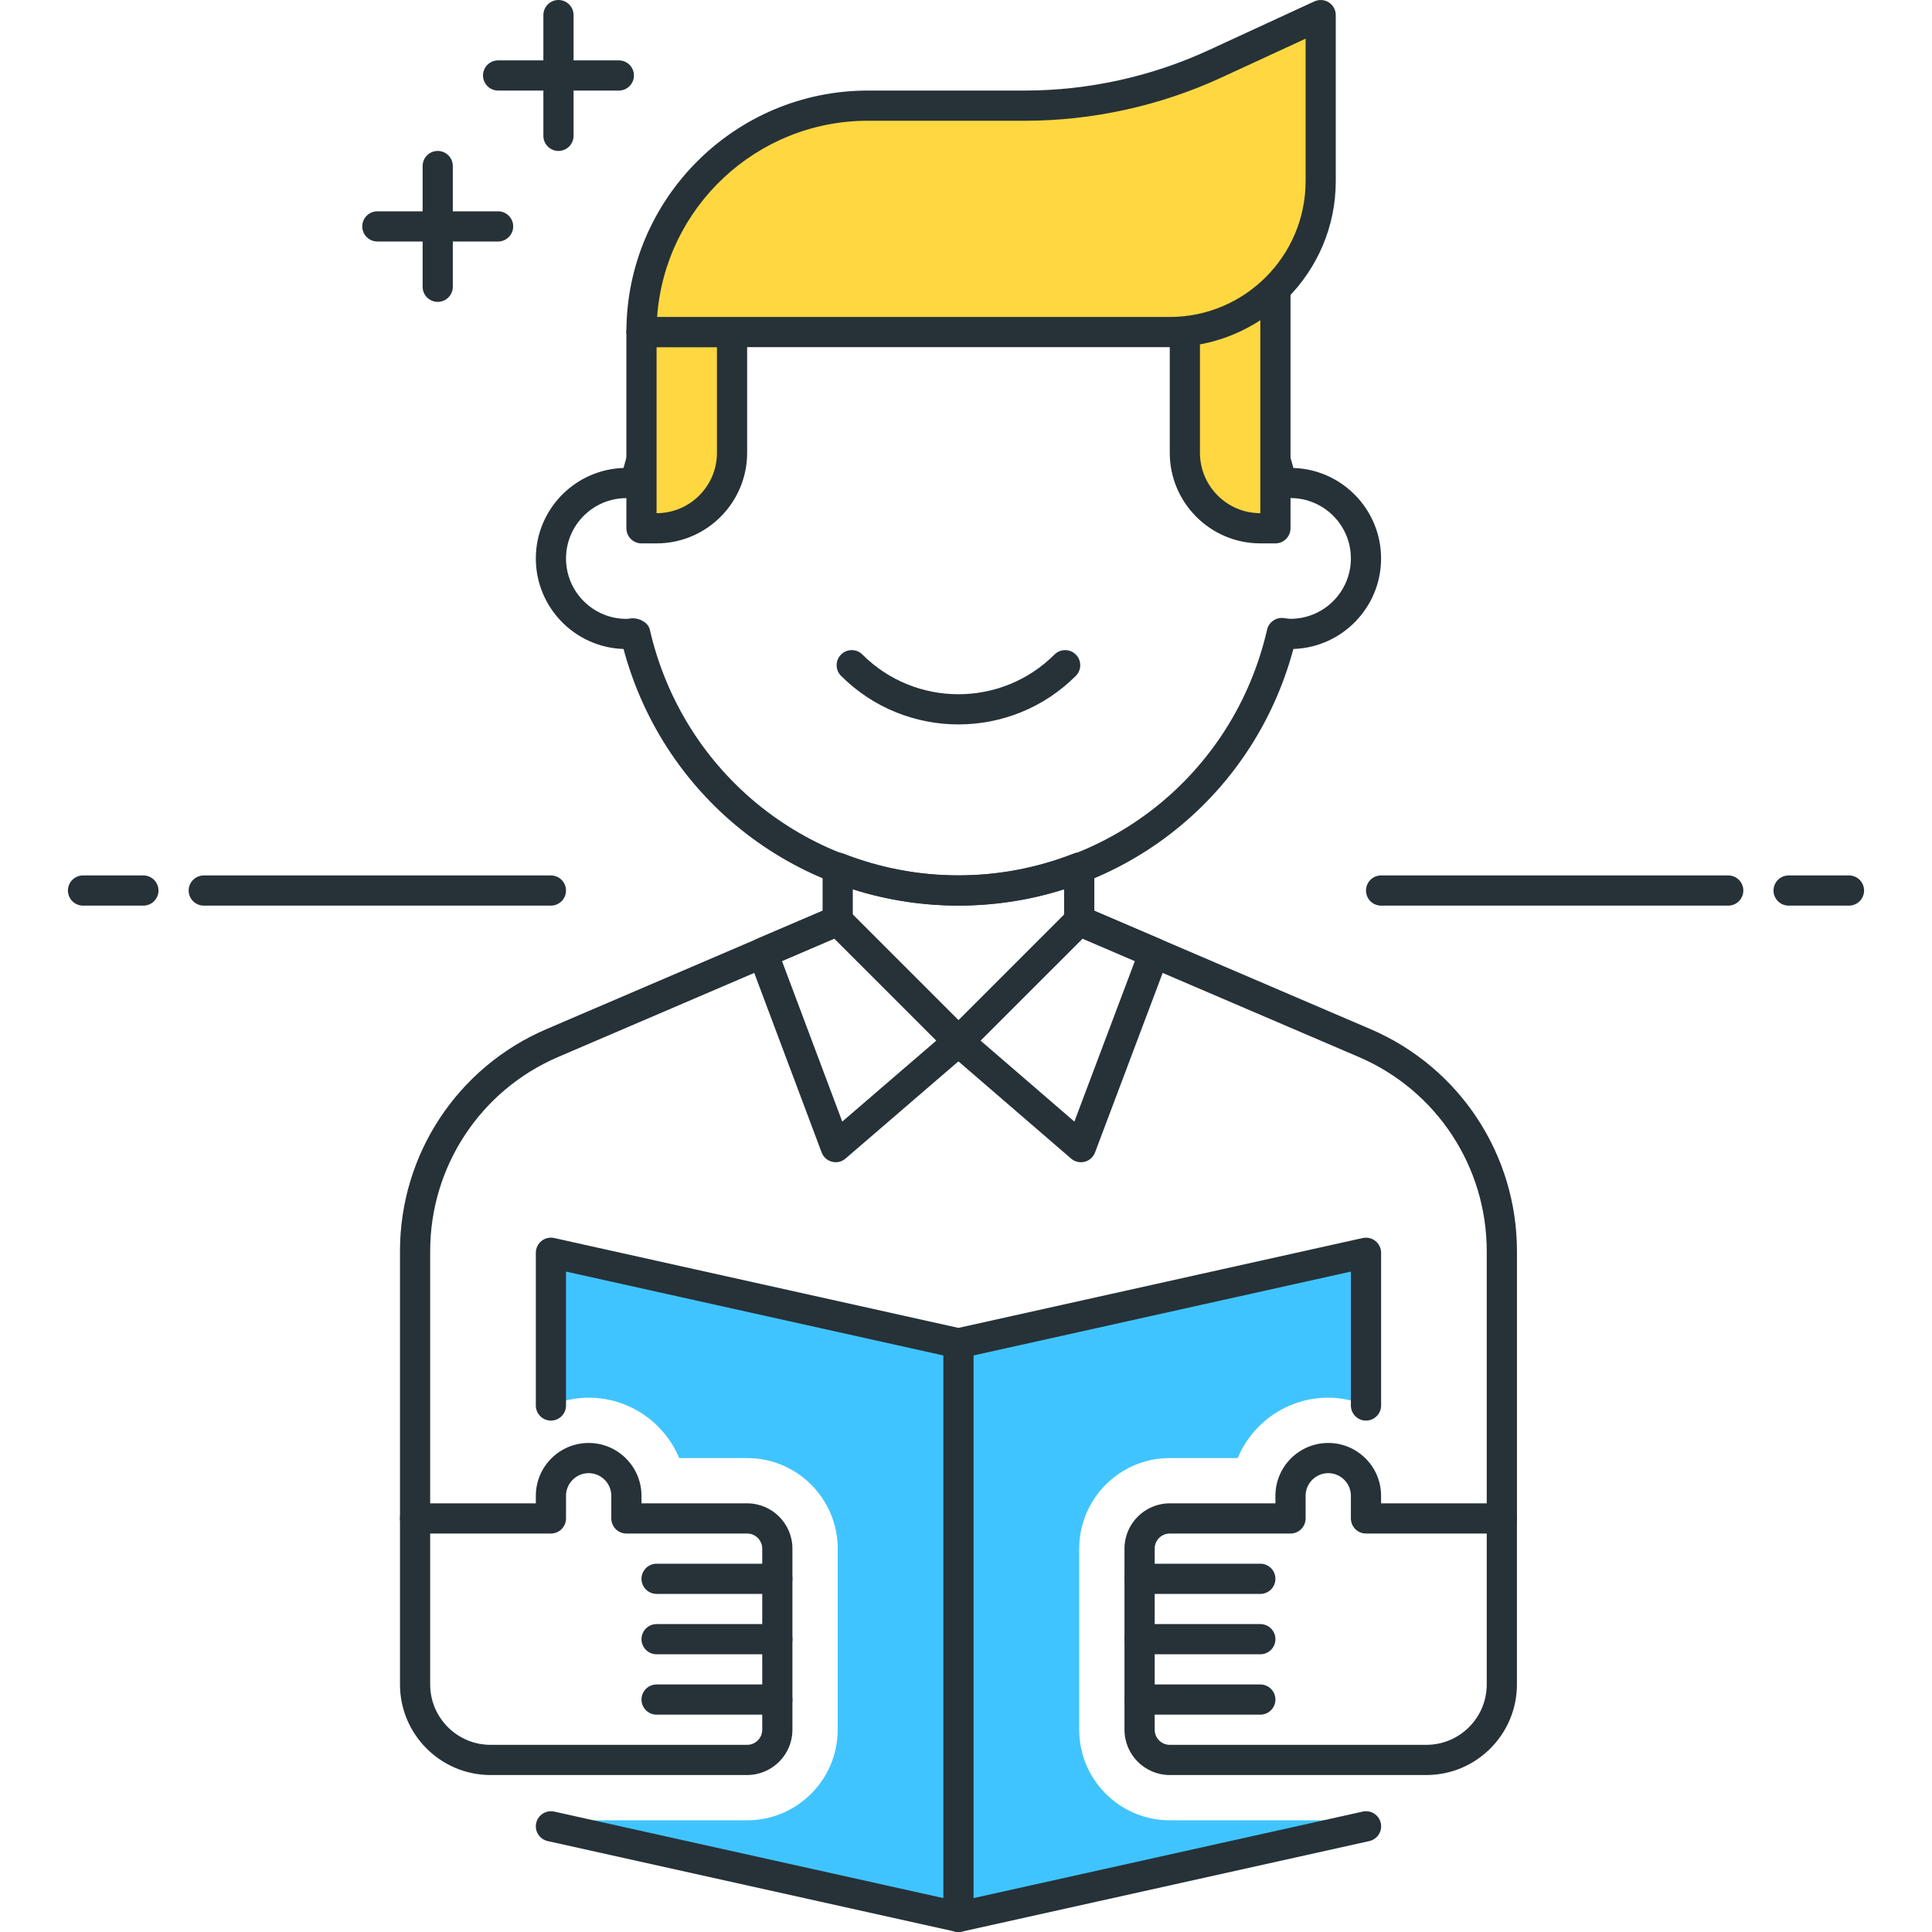 <?xml version="1.0" encoding="utf-8"?>
<!-- Generator: Adobe Illustrator 21.1.0, SVG Export Plug-In . SVG Version: 6.00 Build 0)  -->
<svg version="1.1" id="Icon_Set" xmlns="http://www.w3.org/2000/svg" xmlns:xlink="http://www.w3.org/1999/xlink" x="0px" y="0px"
	 viewBox="0 0 64 64" style="enable-background:new 0 0 64 64;" xml:space="preserve">
<style type="text/css">
	.st0{fill:#263238;}
	.st1{fill:#FF5252;}
	.st2{fill:#FFD740;}
	.st3{fill:#40C4FF;}
	.st4{fill:#FFFFFF;}
	.st5{fill:#4DB6AC;}
	.st6{fill:#37474F;}
	.st7{fill:#4FC3F7;}
</style>
<g>
	<g>
		<path class="st3" d="M38.75,60.3c-1.654,0-3-1.346-3-3v-6c0-1.654,1.346-3,3-3H41c0.491-1.174,1.65-2,3-2
			c0.444,0,0.864,0.097,1.25,0.259l0-5.058l-13.5,3l-13.5-3l0,5.058c0.386-0.162,0.806-0.259,1.25-0.259c1.35,0,2.509,0.826,3,2
			h2.25c1.654,0,3,1.346,3,3v6c0,1.654-1.346,3-3,3h-6.5v0.2l13.5,3l13.5-3v-0.2H38.75z"/>
	</g>
	<g>
		<path class="st0" d="M45.25,47.059c-0.276,0-0.5-0.224-0.5-0.5v-4.436l-12.892,2.865c-0.072,0.016-0.145,0.016-0.217,0
			L18.75,42.123v4.436c0,0.276-0.224,0.5-0.5,0.5s-0.5-0.224-0.5-0.5V41.5c0-0.151,0.068-0.295,0.187-0.39
			c0.117-0.096,0.271-0.132,0.421-0.099l13.392,2.977l13.392-2.977c0.15-0.031,0.304,0.004,0.421,0.099
			c0.119,0.095,0.188,0.238,0.188,0.39v5.059C45.75,46.835,45.526,47.059,45.25,47.059z"/>
	</g>
	<g>
		<path class="st0" d="M31.75,64c-0.036,0-0.072-0.004-0.108-0.012l-13.5-3c-0.27-0.061-0.439-0.327-0.38-0.597
			c0.06-0.269,0.327-0.438,0.597-0.38l13.392,2.977l13.392-2.977c0.272-0.059,0.537,0.111,0.597,0.38
			c0.06,0.27-0.11,0.536-0.38,0.597l-13.5,3C31.822,63.996,31.786,64,31.75,64z"/>
	</g>
	<g>
		<path class="st0" d="M18.25,30H6.75c-0.276,0-0.5-0.224-0.5-0.5S6.474,29,6.75,29h11.5c0.276,0,0.5,0.224,0.5,0.5
			S18.526,30,18.25,30z"/>
	</g>
	<g>
		<path class="st0" d="M4.75,30h-2c-0.276,0-0.5-0.224-0.5-0.5S2.474,29,2.75,29h2c0.276,0,0.5,0.224,0.5,0.5S5.026,30,4.75,30z"/>
	</g>
	<g>
		<path class="st0" d="M57.25,30h-11.5c-0.276,0-0.5-0.224-0.5-0.5s0.224-0.5,0.5-0.5h11.5c0.276,0,0.5,0.224,0.5,0.5
			S57.526,30,57.25,30z"/>
	</g>
	<g>
		<path class="st0" d="M61.25,30h-2c-0.276,0-0.5-0.224-0.5-0.5s0.224-0.5,0.5-0.5h2c0.276,0,0.5,0.224,0.5,0.5S61.526,30,61.25,30z
			"/>
	</g>
	<g>
		<path class="st0" d="M31.75,30c-5.243,0-9.746-3.475-11.095-8.502c-1.61-0.05-2.905-1.376-2.905-2.998s1.295-2.948,2.905-2.998
			C22.003,10.475,26.506,7,31.75,7s9.747,3.475,11.095,8.502c1.61,0.05,2.905,1.376,2.905,2.998s-1.295,2.948-2.905,2.998
			C41.496,26.525,36.993,30,31.75,30z M20.961,20.481c0.241,0,0.513,0.148,0.565,0.377C22.628,25.652,26.832,29,31.75,29
			s9.122-3.348,10.224-8.142c0.057-0.247,0.294-0.414,0.543-0.385c0.142,0.019,0.187,0.026,0.233,0.026c1.103,0,2-0.897,2-2
			s-0.897-2-2-2c-0.049,0-0.097,0.008-0.144,0.014c-0.251,0.033-0.574-0.121-0.633-0.373C40.872,11.348,36.668,8,31.75,8
			s-9.122,3.348-10.224,8.141c-0.057,0.247-0.295,0.411-0.543,0.385c-0.137-0.018-0.185-0.025-0.233-0.025c-1.103,0-2,0.897-2,2
			s0.897,2,2,2c0.047,0,0.092-0.008,0.137-0.014C20.911,20.482,20.936,20.481,20.961,20.481z"/>
	</g>
	<g>
		<path class="st2" d="M21.75,17.5h-0.5V11h3v4C24.25,16.38,23.131,17.5,21.75,17.5z"/>
		<path class="st0" d="M21.75,18h-0.5c-0.276,0-0.5-0.224-0.5-0.5V11c0-0.276,0.224-0.5,0.5-0.5h3c0.276,0,0.5,0.224,0.5,0.5v4
			C24.75,16.654,23.404,18,21.75,18z M21.75,17h0.01H21.75z M21.75,11.5V17c1.103,0,2-0.897,2-2v-3.5H21.75z"/>
	</g>
	<g>
		<path class="st2" d="M39.25,10.949V15c0,1.381,1.119,2.5,2.5,2.5h0.5V9.564C41.461,10.339,40.412,10.832,39.25,10.949z"/>
		<path class="st0" d="M42.25,18h-0.5c-1.654,0-3-1.346-3-3v-4.051c0-0.257,0.194-0.472,0.45-0.497
			c1.029-0.104,1.988-0.546,2.699-1.244c0.145-0.142,0.358-0.183,0.544-0.104s0.307,0.26,0.307,0.461V17.5
			C42.75,17.776,42.526,18,42.25,18z M39.75,11.383V15c0,1.103,0.897,2,2,2v-6.402C41.148,10.983,40.468,11.252,39.75,11.383z"/>
	</g>
	<g>
		<path class="st0" d="M31.75,23.997c-1.408,0-2.816-0.536-3.889-1.608c-0.195-0.195-0.195-0.512,0-0.707s0.512-0.195,0.707,0
			c1.754,1.754,4.609,1.754,6.363,0c0.195-0.195,0.512-0.195,0.707,0s0.195,0.512,0,0.707C34.566,23.461,33.158,23.997,31.75,23.997
			z"/>
	</g>
	<g>
		<path class="st2" d="M38.75,11h-17.5v0c0-4.142,3.358-7.5,7.5-7.5h5.205c2.171,0,4.315-0.471,6.286-1.381L43.75,0.5V6
			C43.75,8.761,41.511,11,38.75,11z"/>
		<path class="st0" d="M38.75,11.5h-17.5c-0.276,0-0.5-0.224-0.5-0.5c0-4.411,3.589-8,8-8h5.205c2.082,0,4.184-0.462,6.077-1.335
			l3.508-1.619c0.156-0.069,0.335-0.06,0.479,0.033c0.144,0.092,0.23,0.25,0.23,0.421V6C44.25,9.032,41.782,11.5,38.75,11.5z
			 M21.768,10.5H38.75c2.481,0,4.5-2.019,4.5-4.5V1.281l-2.799,1.292C38.428,3.507,36.182,4,33.955,4H28.75
			C25.059,4,22.025,6.873,21.768,10.5z"/>
	</g>
	<g>
		<path class="st0" d="M27.685,38.5c-0.041,0-0.083-0.005-0.124-0.016c-0.158-0.04-0.287-0.155-0.344-0.309l-2.416-6.437
			c-0.095-0.25,0.025-0.53,0.271-0.636l2.481-1.063c0.188-0.078,0.406-0.038,0.551,0.106l4,4c0.099,0.099,0.151,0.233,0.146,0.372
			c-0.006,0.139-0.068,0.27-0.174,0.36l-4.065,3.5C27.919,38.458,27.803,38.5,27.685,38.5z M25.904,31.835l1.997,5.319l3.114-2.682
			l-3.38-3.38L25.904,31.835z"/>
	</g>
	<g>
		<path class="st0" d="M35.807,38.5c-0.118,0-0.234-0.042-0.326-0.121l-4.057-3.5c-0.105-0.091-0.168-0.222-0.174-0.36
			c-0.005-0.139,0.048-0.273,0.146-0.372l4-4c0.145-0.145,0.362-0.185,0.551-0.106l2.481,1.063c0.245,0.105,0.365,0.386,0.271,0.637
			l-2.425,6.437c-0.058,0.152-0.187,0.268-0.345,0.308C35.89,38.495,35.848,38.5,35.807,38.5z M32.484,34.473l3.106,2.681
			l2.004-5.318l-1.73-0.742L32.484,34.473z"/>
	</g>
	<g>
		<path class="st0" d="M49.75,50.8c-0.276,0-0.5-0.224-0.5-0.5v-8.854c0-2.804-1.665-5.33-4.243-6.434l-9.454-4.052
			c-0.184-0.079-0.303-0.26-0.303-0.46v-1.052c-2.275,0.732-4.725,0.732-7,0V30.5c0,0.2-0.119,0.381-0.303,0.46l-9.454,4.052
			c-2.578,1.104-4.243,3.63-4.243,6.434V50.3c0,0.276-0.224,0.5-0.5,0.5s-0.5-0.224-0.5-0.5v-8.854c0-3.205,1.903-6.091,4.849-7.354
			l9.151-3.922v-1.431c0-0.165,0.082-0.32,0.218-0.413c0.137-0.093,0.309-0.111,0.465-0.053c2.463,0.965,5.172,0.965,7.635,0
			c0.156-0.059,0.328-0.04,0.465,0.053c0.136,0.093,0.218,0.248,0.218,0.413v1.431l9.151,3.922c2.945,1.263,4.849,4.148,4.849,7.354
			V50.3C50.25,50.576,50.026,50.8,49.75,50.8z"/>
	</g>
	<g>
		<path class="st0" d="M31.75,64c-0.276,0-0.5-0.224-0.5-0.5v-19c0-0.276,0.224-0.5,0.5-0.5s0.5,0.224,0.5,0.5v19
			C32.25,63.776,32.026,64,31.75,64z"/>
	</g>
	<g>
		<path class="st0" d="M24.75,58.8h-8.5c-1.654,0-3-1.346-3-3v-5.5c0-0.276,0.224-0.5,0.5-0.5h4v-0.25c0-0.965,0.785-1.75,1.75-1.75
			s1.75,0.785,1.75,1.75v0.25h3.5c0.827,0,1.5,0.673,1.5,1.5v6C26.25,58.127,25.577,58.8,24.75,58.8z M14.25,50.8v5
			c0,1.103,0.897,2,2,2h8.5c0.275,0,0.5-0.225,0.5-0.5v-6c0-0.275-0.225-0.5-0.5-0.5h-4c-0.276,0-0.5-0.224-0.5-0.5v-0.75
			c0-0.413-0.337-0.75-0.75-0.75s-0.75,0.337-0.75,0.75v0.75c0,0.276-0.224,0.5-0.5,0.5H14.25z"/>
	</g>
	<g>
		<path class="st0" d="M25.75,52.8h-4c-0.276,0-0.5-0.224-0.5-0.5s0.224-0.5,0.5-0.5h4c0.276,0,0.5,0.224,0.5,0.5
			S26.026,52.8,25.75,52.8z"/>
	</g>
	<g>
		<path class="st0" d="M25.75,54.8h-4c-0.276,0-0.5-0.224-0.5-0.5s0.224-0.5,0.5-0.5h4c0.276,0,0.5,0.224,0.5,0.5
			S26.026,54.8,25.75,54.8z"/>
	</g>
	<g>
		<path class="st0" d="M47.25,58.8h-8.5c-0.827,0-1.5-0.673-1.5-1.5v-6c0-0.827,0.673-1.5,1.5-1.5h3.5v-0.25
			c0-0.965,0.785-1.75,1.75-1.75s1.75,0.785,1.75,1.75v0.25h4c0.276,0,0.5,0.224,0.5,0.5v5.5C50.25,57.454,48.904,58.8,47.25,58.8z
			 M38.75,50.8c-0.275,0-0.5,0.225-0.5,0.5v6c0,0.275,0.225,0.5,0.5,0.5h8.5c1.103,0,2-0.897,2-2v-5h-4c-0.276,0-0.5-0.224-0.5-0.5
			v-0.75c0-0.413-0.337-0.75-0.75-0.75s-0.75,0.337-0.75,0.75v0.75c0,0.276-0.224,0.5-0.5,0.5H38.75z"/>
	</g>
	<g>
		<path class="st0" d="M41.75,52.8h-4c-0.276,0-0.5-0.224-0.5-0.5s0.224-0.5,0.5-0.5h4c0.276,0,0.5,0.224,0.5,0.5
			S42.026,52.8,41.75,52.8z"/>
	</g>
	<g>
		<path class="st0" d="M41.75,54.8h-4c-0.276,0-0.5-0.224-0.5-0.5s0.224-0.5,0.5-0.5h4c0.276,0,0.5,0.224,0.5,0.5
			S42.026,54.8,41.75,54.8z"/>
	</g>
	<g>
		<path class="st0" d="M25.75,56.8h-4c-0.276,0-0.5-0.224-0.5-0.5s0.224-0.5,0.5-0.5h4c0.276,0,0.5,0.224,0.5,0.5
			S26.026,56.8,25.75,56.8z"/>
	</g>
	<g>
		<path class="st0" d="M41.75,56.8h-4c-0.276,0-0.5-0.224-0.5-0.5s0.224-0.5,0.5-0.5h4c0.276,0,0.5,0.224,0.5,0.5
			S42.026,56.8,41.75,56.8z"/>
	</g>
	<g>
		<path class="st0" d="M20.5,3h-4C16.224,3,16,2.776,16,2.5S16.224,2,16.5,2h4C20.776,2,21,2.224,21,2.5S20.776,3,20.5,3z"/>
	</g>
	<g>
		<path class="st0" d="M18.5,5C18.224,5,18,4.776,18,4.5v-4C18,0.224,18.224,0,18.5,0S19,0.224,19,0.5v4C19,4.776,18.776,5,18.5,5z"
			/>
	</g>
	<g>
		<path class="st0" d="M16.5,8h-4C12.224,8,12,7.776,12,7.5S12.224,7,12.5,7h4C16.776,7,17,7.224,17,7.5S16.776,8,16.5,8z"/>
	</g>
	<g>
		<path class="st0" d="M14.5,10C14.224,10,14,9.776,14,9.5v-4C14,5.224,14.224,5,14.5,5S15,5.224,15,5.5v4
			C15,9.776,14.776,10,14.5,10z"/>
	</g>
</g>
</svg>
